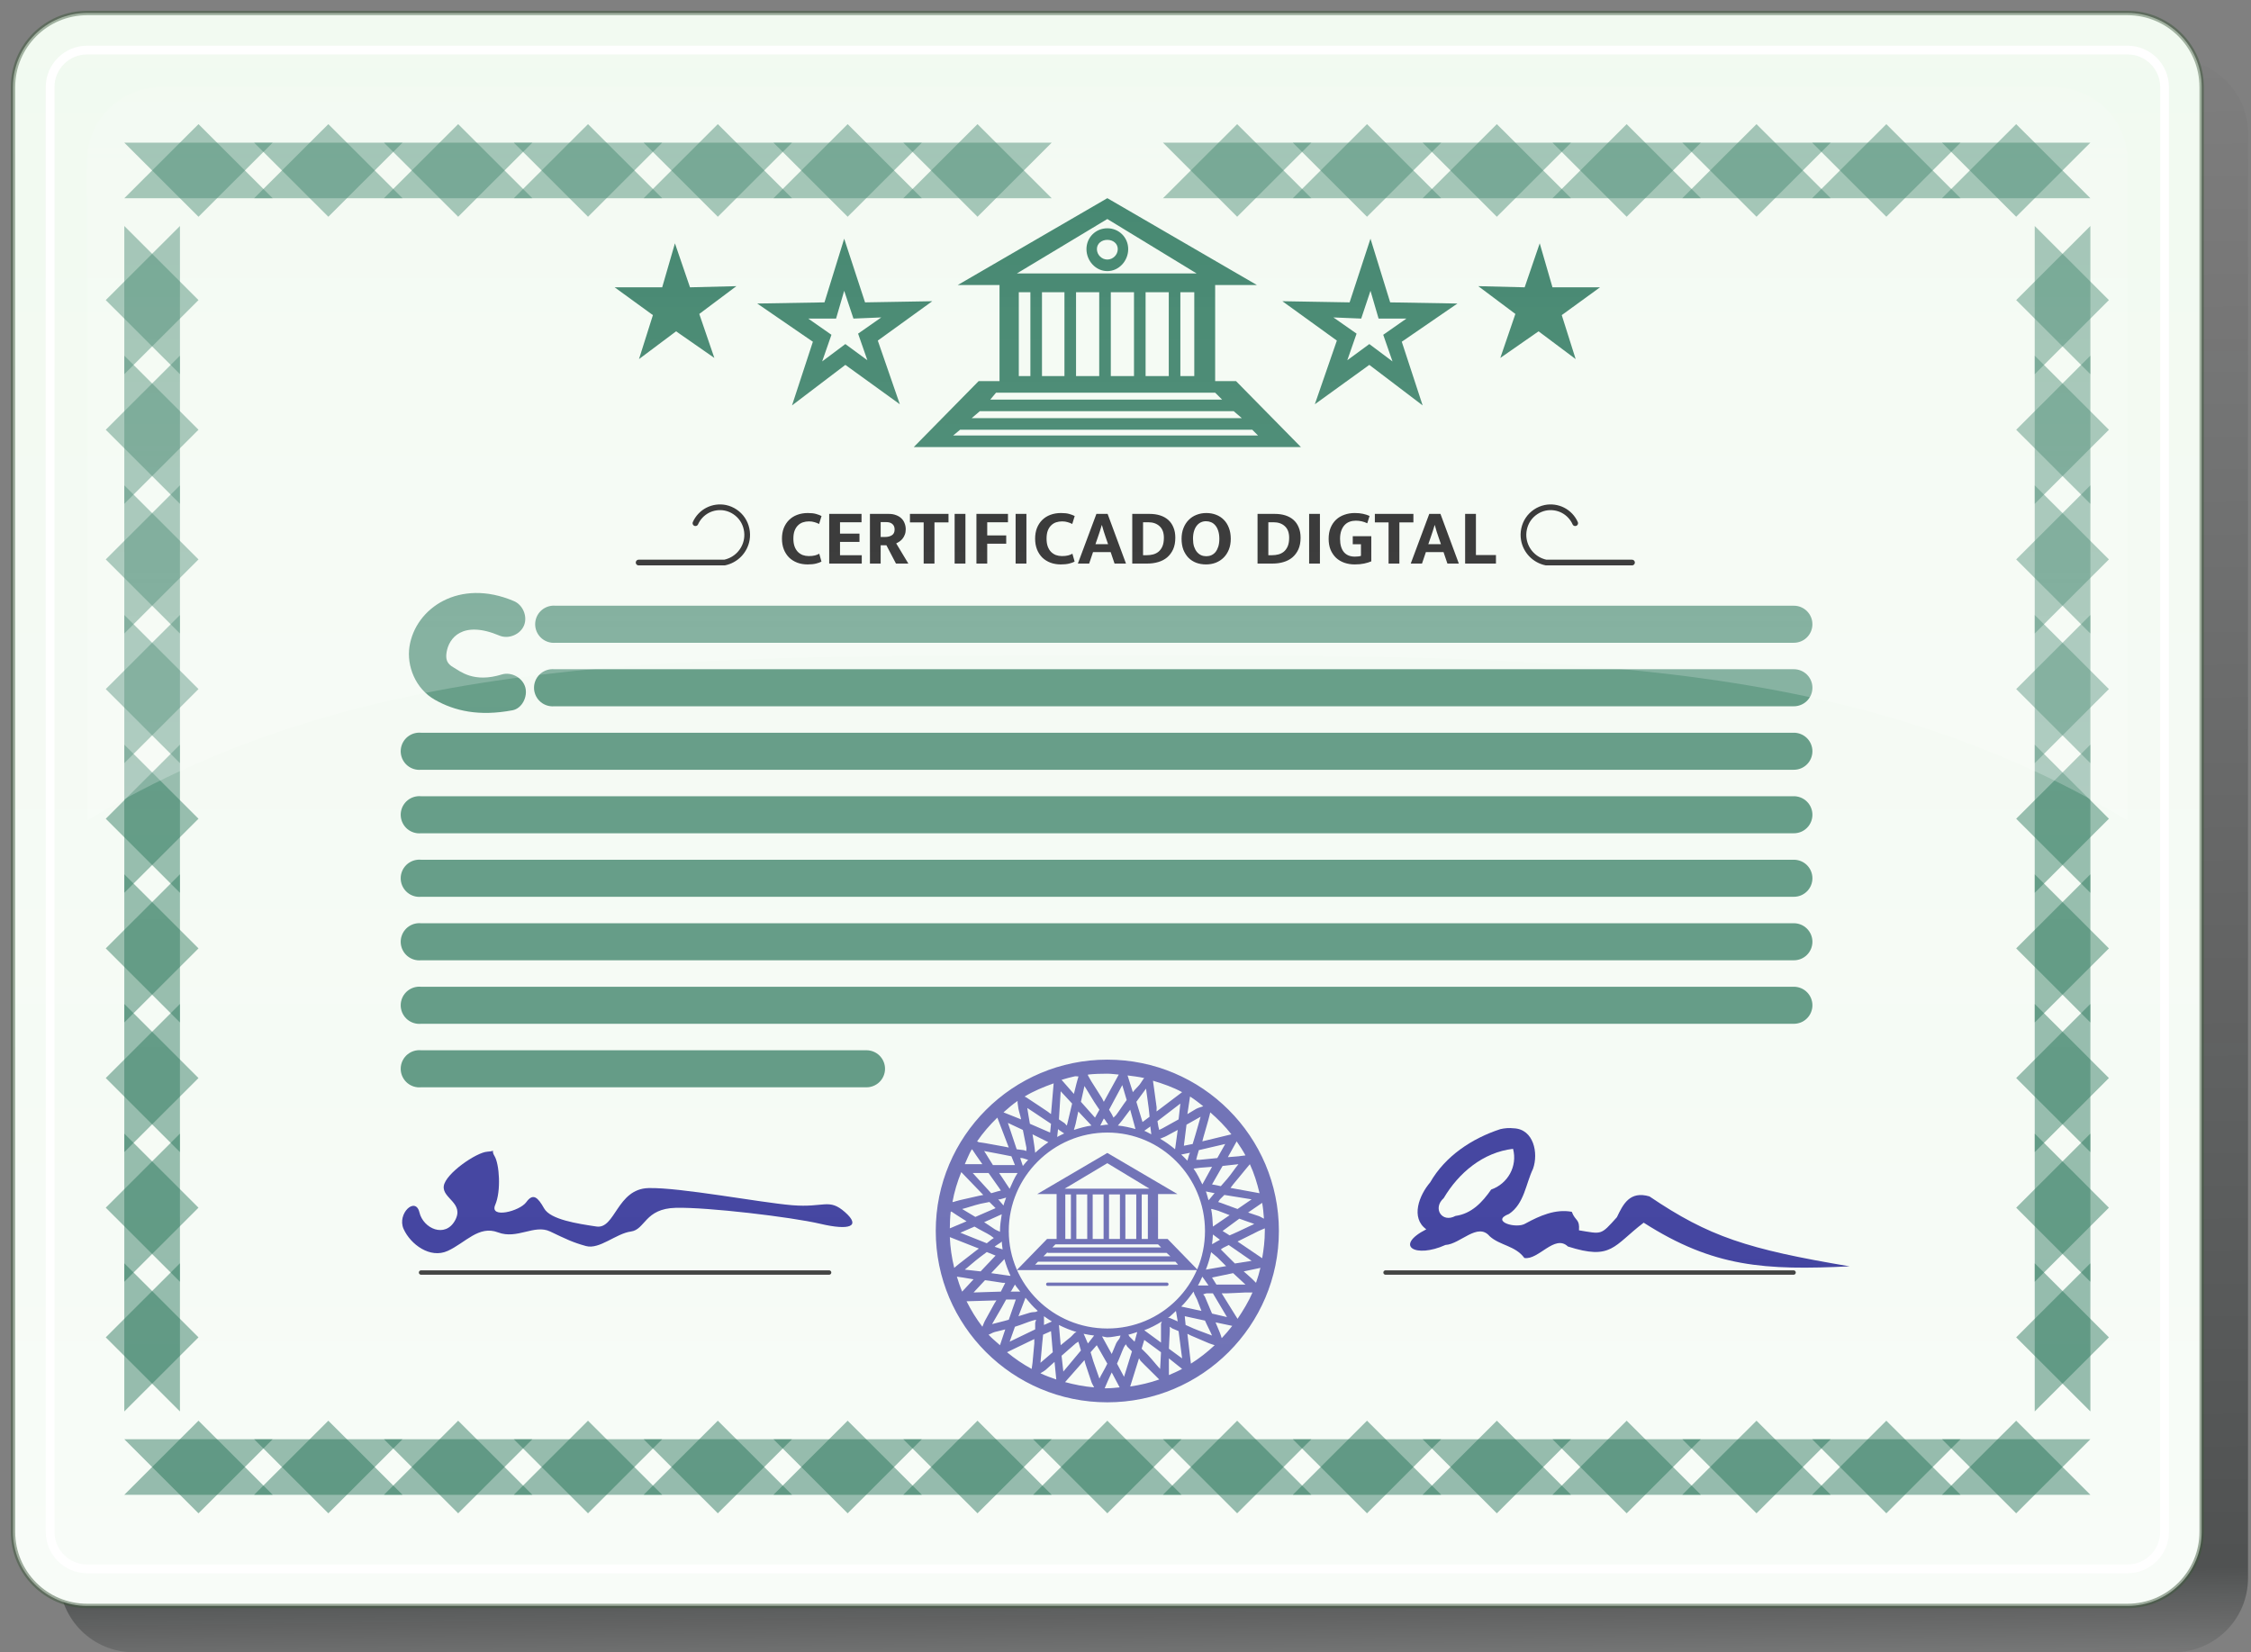 <svg width="173" height="127" viewBox="0 0 173 127" fill="none" xmlns="http://www.w3.org/2000/svg">
<rect x="0" y="0" width="173" height="127" fill="#808080" stroke="none"/>
<g id="certificado-a1">
<g id="layer1">
<path id="rect3592-3" d="M167.068 4.56H10.265C7.116 4.56 4.563 7.109 4.563 10.255V121.305C4.563 124.451 7.116 127 10.265 127H167.068C170.218 127 172.77 124.451 172.77 121.305V10.255C172.77 7.109 170.218 4.56 167.068 4.56Z" fill="url(#paint0_linear_596_844)"/>
<path id="rect3592" d="M163.505 1H6.702C3.553 1 1 3.55 1 6.695V117.746C1 120.891 3.553 123.441 6.702 123.441H163.505C166.654 123.441 169.207 120.891 169.207 117.746V6.695C169.207 3.55 166.654 1 163.505 1Z" fill="url(#paint1_linear_596_844)" stroke="#3E573C" stroke-opacity="0.498" stroke-width="0.337" stroke-linecap="round" stroke-linejoin="round"/>
<path id="rect3592-9" d="M163.505 3.847H6.702C5.127 3.847 3.851 5.122 3.851 6.695V117.745C3.851 119.318 5.127 120.593 6.702 120.593H163.505C165.079 120.593 166.356 119.318 166.356 117.745V6.695C166.356 5.122 165.079 3.847 163.505 3.847Z" stroke="white" stroke-width="0.673" stroke-linecap="round"/>
</g>
<g id="layer2">
<g id="g9232">
<path id="path3797-4-02" opacity="0.46" d="M15.255 9.542L9.553 15.237H20.957L15.255 9.542ZM35.212 9.542L29.51 15.237H40.914L35.212 9.542ZM55.169 9.542L49.467 15.237H60.871L55.169 9.542ZM75.126 9.542L69.424 15.237H80.828L75.126 9.542ZM95.082 9.542L89.38 15.237H100.784L95.082 9.542ZM115.039 9.542L109.337 15.237H120.741L115.039 9.542ZM134.996 9.542L129.294 15.237H140.698L134.996 9.542ZM154.953 9.542L149.251 15.237H160.655L154.953 9.542ZM19.532 10.966L25.234 16.661L30.936 10.966H19.532ZM39.489 10.966L45.191 16.661L50.892 10.966H39.489ZM59.445 10.966L65.147 16.661L70.849 10.966H59.445ZM99.359 10.966L105.061 16.661L110.763 10.966H99.359ZM119.316 10.966L125.017 16.661L130.719 10.966H119.316ZM139.272 10.966L144.974 16.661L150.676 10.966H139.272ZM13.83 17.372L8.128 23.067L13.83 28.762V17.372ZM156.378 17.372V28.762L162.08 23.067L156.378 17.372ZM9.553 27.339V38.728L15.255 33.033L9.553 27.339ZM160.655 27.339L154.953 33.033L160.655 38.728V27.339ZM13.83 37.305L8.128 43L13.83 48.694V37.305ZM156.378 37.305V48.694L162.08 43L156.378 37.305ZM9.553 47.271V58.661L15.255 52.966L9.553 47.271ZM160.655 47.271L154.953 52.966L160.655 58.661V47.271ZM13.83 57.237L8.128 62.932L13.83 68.627V57.237ZM156.378 57.237V68.627L162.08 62.932L156.378 57.237ZM9.553 67.203V78.593L15.255 72.898L9.553 67.203ZM160.655 67.203L154.953 72.898L160.655 78.593V67.203ZM13.83 77.169L8.128 82.864L13.83 88.559V77.169ZM156.378 77.169V88.559L162.08 82.864L156.378 77.169ZM9.553 87.135V98.525L15.255 92.83L9.553 87.135ZM160.655 87.135L154.953 92.83L160.655 98.525V87.135ZM13.83 97.101L8.128 102.796L13.83 108.491V97.101ZM156.378 97.101V108.491L162.08 102.796L156.378 97.101ZM25.234 109.203L19.532 114.898H30.936L25.234 109.203ZM45.191 109.203L39.489 114.898H50.892L45.191 109.203ZM65.147 109.203L59.445 114.898H70.849L65.147 109.203ZM85.104 109.203L79.402 114.898H90.806L85.104 109.203ZM105.061 109.203L99.359 114.898H110.763L105.061 109.203ZM125.017 109.203L119.316 114.898H130.719L125.017 109.203ZM144.974 109.203L139.272 114.898H150.676L144.974 109.203ZM9.553 110.627L15.255 116.322L20.957 110.627H9.553ZM29.51 110.627L35.212 116.322L40.914 110.627H29.51ZM49.467 110.627L55.169 116.322L60.871 110.627H49.467ZM69.424 110.627L75.126 116.322L80.828 110.627H69.424ZM89.38 110.627L95.082 116.322L100.784 110.627H89.38ZM109.337 110.627L115.039 116.322L120.741 110.627H109.337ZM129.294 110.627L134.996 116.322L140.698 110.627H129.294ZM149.251 110.627L154.953 116.322L160.655 110.627H149.251Z" fill="#1E6E52"/>
<path id="path3797-4" opacity="0.46" d="M25.234 9.542L19.532 15.237H30.936L25.234 9.542ZM45.191 9.542L39.489 15.237H50.892L45.191 9.542ZM65.147 9.542L59.445 15.237H70.849L65.147 9.542ZM105.061 9.542L99.359 15.237H110.763L105.061 9.542ZM125.017 9.542L119.316 15.237H130.719L125.017 9.542ZM144.974 9.542L139.272 15.237H150.676L144.974 9.542ZM9.553 10.966L15.255 16.661L20.957 10.966H9.553ZM29.51 10.966L35.212 16.661L40.914 10.966H29.51ZM49.467 10.966L55.169 16.661L60.871 10.966H49.467ZM69.424 10.966L75.126 16.661L80.828 10.966H69.424ZM89.38 10.966L95.082 16.661L100.784 10.966H89.38ZM109.337 10.966L115.039 16.661L120.741 10.966H109.337ZM129.294 10.966L134.996 16.661L140.698 10.966H129.294ZM149.251 10.966L154.953 16.661L160.655 10.966H149.251ZM9.553 17.372V28.762L15.255 23.067L9.553 17.372ZM160.655 17.372L154.953 23.067L160.655 28.762V17.372ZM13.83 27.339L8.128 33.033L13.83 38.728V27.339ZM156.378 27.339V38.728L162.08 33.033L156.378 27.339ZM9.553 37.305V48.694L15.255 43L9.553 37.305ZM160.655 37.305L154.953 43L160.655 48.694V37.305ZM13.83 47.271L8.128 52.966L13.83 58.661V47.271ZM156.378 47.271V58.661L162.08 52.966L156.378 47.271ZM9.553 57.237V68.627L15.255 62.932L9.553 57.237ZM160.655 57.237L154.953 62.932L160.655 68.627V57.237ZM13.83 67.203L8.128 72.898L13.83 78.593V67.203ZM156.378 67.203V78.593L162.08 72.898L156.378 67.203ZM9.553 77.169V88.559L15.255 82.864L9.553 77.169ZM160.655 77.169L154.953 82.864L160.655 88.559V77.169ZM13.83 87.135L8.128 92.83L13.83 98.525V87.135ZM156.378 87.135V98.525L162.08 92.83L156.378 87.135ZM9.553 97.101V108.491L15.255 102.796L9.553 97.101ZM160.655 97.101L154.953 102.796L160.655 108.491V97.101ZM15.255 109.203L9.553 114.898H20.957L15.255 109.203ZM35.212 109.203L29.51 114.898H40.914L35.212 109.203ZM55.169 109.203L49.467 114.898H60.871L55.169 109.203ZM75.126 109.203L69.424 114.898H80.828L75.126 109.203ZM95.082 109.203L89.38 114.898H100.784L95.082 109.203ZM115.039 109.203L109.337 114.898H120.741L115.039 109.203ZM134.996 109.203L129.294 114.898H140.698L134.996 109.203ZM154.953 109.203L149.251 114.898H160.655L154.953 109.203ZM19.532 110.627L25.234 116.322L30.936 110.627H19.532ZM39.489 110.627L45.191 116.322L50.892 110.627H39.489ZM59.445 110.627L65.147 116.322L70.849 110.627H59.445ZM79.402 110.627L85.104 116.322L90.806 110.627H79.402ZM99.359 110.627L105.061 116.322L110.763 110.627H99.359ZM119.316 110.627L125.017 116.322L130.719 110.627H119.316ZM139.272 110.627L144.974 116.322L150.676 110.627H139.272Z" fill="#1E6E52"/>
<path id="path5115" opacity="0.7" d="M42.428 46.559C42.241 46.577 42.059 46.631 41.893 46.718C41.727 46.806 41.579 46.926 41.459 47.07C41.339 47.215 41.249 47.382 41.194 47.561C41.138 47.741 41.119 47.929 41.136 48.116C41.154 48.303 41.208 48.485 41.296 48.651C41.384 48.817 41.503 48.964 41.648 49.084C41.793 49.204 41.96 49.294 42.14 49.349C42.319 49.404 42.508 49.424 42.695 49.407H137.846C138.035 49.409 138.223 49.374 138.398 49.304C138.573 49.234 138.733 49.129 138.867 48.997C139.002 48.864 139.109 48.706 139.182 48.532C139.255 48.358 139.292 48.171 139.292 47.983C139.292 47.794 139.255 47.607 139.182 47.433C139.109 47.259 139.002 47.101 138.867 46.969C138.733 46.836 138.573 46.732 138.398 46.661C138.223 46.591 138.035 46.556 137.846 46.559H42.695C42.606 46.551 42.517 46.551 42.428 46.559V46.559Z" fill="#1E6E52"/>
<path id="path5115-4" opacity="0.7" d="M42.34 51.44C42.153 51.458 41.971 51.512 41.805 51.6C41.639 51.688 41.491 51.807 41.371 51.952C41.251 52.096 41.161 52.263 41.106 52.443C41.05 52.622 41.031 52.811 41.048 52.998C41.066 53.184 41.12 53.366 41.208 53.532C41.296 53.698 41.416 53.845 41.56 53.965C41.705 54.085 41.872 54.175 42.052 54.23C42.231 54.286 42.42 54.305 42.608 54.288H137.847C138.036 54.291 138.224 54.256 138.399 54.185C138.575 54.115 138.734 54.011 138.869 53.878C139.003 53.745 139.11 53.588 139.183 53.414C139.256 53.24 139.293 53.053 139.293 52.864C139.293 52.675 139.256 52.489 139.183 52.315C139.11 52.141 139.003 51.983 138.869 51.85C138.734 51.718 138.575 51.613 138.399 51.543C138.224 51.472 138.036 51.438 137.847 51.44H42.608C42.519 51.432 42.429 51.432 42.34 51.44Z" fill="#1E6E52"/>
<path id="path5115-7" opacity="0.7" d="M32.094 56.322C31.907 56.339 31.725 56.393 31.559 56.481C31.392 56.569 31.245 56.688 31.125 56.833C31.005 56.978 30.915 57.144 30.86 57.324C30.804 57.503 30.785 57.692 30.802 57.879C30.82 58.066 30.874 58.248 30.962 58.414C31.05 58.58 31.169 58.727 31.314 58.847C31.459 58.966 31.626 59.056 31.806 59.112C31.985 59.167 32.174 59.187 32.361 59.169H137.847C138.036 59.172 138.223 59.137 138.399 59.067C138.574 58.996 138.734 58.892 138.868 58.759C139.003 58.627 139.109 58.469 139.182 58.295C139.255 58.121 139.293 57.934 139.293 57.745C139.293 57.557 139.255 57.37 139.182 57.196C139.109 57.022 139.003 56.864 138.868 56.731C138.734 56.599 138.574 56.495 138.399 56.424C138.223 56.354 138.036 56.319 137.847 56.322H32.361C32.273 56.313 32.183 56.313 32.094 56.322Z" fill="#1E6E52"/>
<path id="path5115-4-8" opacity="0.7" d="M32.094 66.084C31.907 66.102 31.725 66.156 31.559 66.244C31.392 66.332 31.245 66.451 31.125 66.596C31.005 66.74 30.915 66.907 30.86 67.087C30.804 67.266 30.785 67.455 30.802 67.642C30.82 67.829 30.874 68.01 30.962 68.176C31.05 68.342 31.169 68.49 31.314 68.609C31.459 68.729 31.626 68.819 31.806 68.875C31.985 68.93 32.174 68.949 32.361 68.932H137.847C138.036 68.934 138.223 68.9 138.399 68.829C138.574 68.759 138.734 68.654 138.868 68.522C139.003 68.39 139.109 68.232 139.182 68.058C139.255 67.884 139.293 67.697 139.293 67.508C139.293 67.319 139.255 67.133 139.182 66.959C139.109 66.784 139.003 66.627 138.868 66.494C138.734 66.362 138.574 66.257 138.399 66.187C138.223 66.117 138.036 66.082 137.847 66.084H32.361C32.273 66.076 32.183 66.076 32.094 66.084V66.084Z" fill="#1E6E52"/>
<path id="path5115-7-1" opacity="0.7" d="M32.094 70.966C31.907 70.983 31.725 71.037 31.559 71.125C31.392 71.213 31.245 71.332 31.125 71.477C31.005 71.622 30.915 71.788 30.86 71.968C30.804 72.147 30.785 72.336 30.802 72.523C30.82 72.71 30.874 72.892 30.962 73.058C31.05 73.224 31.169 73.371 31.314 73.491C31.459 73.61 31.626 73.701 31.806 73.756C31.985 73.811 32.174 73.831 32.361 73.813H137.847C138.036 73.816 138.223 73.781 138.399 73.711C138.574 73.64 138.734 73.536 138.868 73.403C139.003 73.271 139.109 73.113 139.182 72.939C139.255 72.765 139.293 72.578 139.293 72.389C139.293 72.201 139.255 72.014 139.182 71.84C139.109 71.666 139.003 71.508 138.868 71.376C138.734 71.243 138.574 71.139 138.399 71.068C138.223 70.998 138.036 70.963 137.847 70.966H32.361C32.273 70.957 32.183 70.957 32.094 70.966Z" fill="#1E6E52"/>
<path id="path5115-4-5-3" opacity="0.7" d="M32.094 75.847C31.907 75.865 31.725 75.919 31.559 76.007C31.392 76.094 31.245 76.214 31.125 76.358C31.005 76.503 30.915 76.67 30.86 76.849C30.804 77.029 30.785 77.217 30.802 77.404C30.82 77.591 30.874 77.773 30.962 77.939C31.05 78.105 31.169 78.252 31.314 78.372C31.459 78.492 31.626 78.582 31.806 78.637C31.985 78.693 32.174 78.712 32.361 78.695H137.847C138.036 78.697 138.223 78.662 138.399 78.592C138.574 78.522 138.734 78.417 138.868 78.285C139.003 78.152 139.109 77.994 139.182 77.82C139.255 77.646 139.293 77.46 139.293 77.271C139.293 77.082 139.255 76.895 139.182 76.721C139.109 76.547 139.003 76.389 138.868 76.257C138.734 76.124 138.574 76.02 138.399 75.95C138.223 75.879 138.036 75.844 137.847 75.847H32.361C32.273 75.839 32.183 75.839 32.094 75.847Z" fill="#1E6E52"/>
<path id="path5115-4-5-3-7" opacity="0.7" d="M32.094 80.728C31.907 80.746 31.725 80.8 31.559 80.888C31.392 80.976 31.245 81.095 31.125 81.24C31.005 81.384 30.915 81.551 30.86 81.731C30.804 81.91 30.785 82.099 30.802 82.286C30.82 82.473 30.874 82.654 30.962 82.82C31.05 82.986 31.169 83.133 31.314 83.253C31.459 83.373 31.626 83.463 31.806 83.519C31.985 83.574 32.174 83.593 32.361 83.576H66.573C66.762 83.579 66.949 83.544 67.125 83.473C67.3 83.403 67.46 83.299 67.594 83.166C67.728 83.034 67.835 82.876 67.908 82.702C67.981 82.528 68.019 82.341 68.019 82.152C68.019 81.963 67.981 81.777 67.908 81.603C67.835 81.429 67.728 81.271 67.594 81.138C67.46 81.006 67.3 80.901 67.125 80.831C66.949 80.761 66.762 80.726 66.573 80.728H32.361C32.273 80.72 32.183 80.72 32.094 80.728Z" fill="#1E6E52"/>
<path id="path5251" opacity="0.7" d="M39.476 46.195C35.309 44.431 31.927 46.735 31.47 49.7C31.242 51.183 31.923 52.942 33.43 53.793C34.937 54.645 36.804 55.082 39.387 54.596C40.127 54.457 40.577 53.539 40.367 52.816C40.157 52.094 39.308 51.628 38.585 51.838C36.396 52.519 35.364 51.589 34.855 51.302C34.347 51.015 34.238 50.682 34.321 50.145C34.486 49.072 35.517 47.641 38.407 48.864C39.106 49.144 39.998 48.762 40.278 48.063C40.558 47.364 40.176 46.474 39.476 46.195Z" fill="#1E6E52"/>
<path id="path5614-8" d="M85.104 15.233L73.611 21.907H76.818V29.293H75.215L70.226 34.365H99.983L94.993 29.293H93.39V21.907H96.597L85.104 15.233ZM85.104 16.835L91.964 21.017H78.155L85.104 16.835ZM85.104 17.547C84.207 17.547 83.5 18.253 83.5 19.149C83.5 20.045 84.207 20.839 85.104 20.839C86.001 20.839 86.708 20.045 86.708 19.149C86.708 18.253 86.001 17.547 85.104 17.547ZM85.104 18.437C85.539 18.437 85.906 18.714 85.906 19.149C85.906 19.583 85.539 19.95 85.104 19.95C84.669 19.95 84.302 19.583 84.302 19.149C84.302 18.714 84.669 18.437 85.104 18.437ZM78.299 22.461H79.19V28.905H78.299V22.461ZM80.081 22.461H81.808V28.905H80.081V22.461ZM82.699 22.461H84.48V28.905H82.699V22.461ZM85.371 22.461H87.153V28.905H85.371V22.461ZM88.044 22.461H89.826V28.905H88.044V22.461ZM90.717 22.461H91.786V28.905H90.717V22.461ZM76.551 30.183H93.39L93.924 30.716H76.106L76.551 30.183ZM75.304 31.606H94.815L95.439 32.14H74.68L75.304 31.606ZM73.789 33.03H96.241L96.686 33.475H73.255L73.789 33.03Z" fill="#1E6E52"/>
<path id="path8537-9" fill-rule="evenodd" clip-rule="evenodd" d="M105.328 18.348L103.724 23.242L98.557 23.153L102.744 26.179L101.051 31.073L105.239 28.047L109.337 31.162L107.733 26.268L112.01 23.331L106.842 23.242L105.328 18.348ZM118.335 18.704L117.177 22.085L113.613 21.996L116.464 24.132L115.306 27.513L118.246 25.467L121.097 27.602L120.028 24.221L122.968 22.085H119.315L118.335 18.704ZM105.328 22.352L105.951 24.488H108.09L106.308 25.734L107.02 27.78L105.239 26.446L103.546 27.691L104.259 25.645L102.477 24.399L104.615 24.488L105.328 22.352Z" fill="#1E6E52"/>
<path id="path8537-9-3" fill-rule="evenodd" clip-rule="evenodd" d="M64.88 18.348L66.483 23.242L71.651 23.153L67.463 26.179L69.156 31.073L64.969 28.047L60.87 31.162L62.474 26.268L58.198 23.331L63.365 23.242L64.88 18.348ZM51.872 18.704L53.03 22.085L56.594 21.996L53.743 24.132L54.901 27.513L51.961 25.467L49.11 27.602L50.179 24.221L47.239 22.085H50.892L51.872 18.704ZM64.88 22.352L64.256 24.488H62.118L63.9 25.734L63.187 27.78L64.969 26.446L66.662 27.691L65.949 25.645L67.731 24.399L65.592 24.488L64.88 22.352Z" fill="#1E6E52"/>
<path id="path5115-4-5-3-0" opacity="0.7" d="M32.094 61.203C31.907 61.221 31.725 61.275 31.559 61.362C31.392 61.45 31.245 61.57 31.125 61.714C31.005 61.859 30.915 62.026 30.86 62.205C30.804 62.385 30.785 62.573 30.802 62.76C30.82 62.947 30.874 63.129 30.962 63.295C31.05 63.461 31.169 63.608 31.314 63.728C31.459 63.848 31.626 63.938 31.806 63.993C31.985 64.049 32.174 64.068 32.361 64.05H137.847C138.036 64.053 138.223 64.018 138.399 63.948C138.574 63.878 138.734 63.773 138.868 63.641C139.003 63.508 139.109 63.35 139.182 63.176C139.255 63.002 139.293 62.816 139.293 62.627C139.293 62.438 139.255 62.251 139.182 62.077C139.109 61.903 139.003 61.745 138.868 61.613C138.734 61.48 138.574 61.376 138.399 61.306C138.223 61.235 138.036 61.2 137.847 61.203H32.361C32.273 61.195 32.183 61.195 32.094 61.203V61.203Z" fill="#1E6E52"/>
</g>
</g>
<g id="layer5">
<path id="path5790" d="M121.061 40.216C120.872 39.79 120.533 39.432 120.118 39.219C119.703 39.006 119.215 38.939 118.758 39.033C118.228 39.143 117.747 39.468 117.445 39.917C117.144 40.366 117.024 40.932 117.113 41.465C117.184 41.896 117.389 42.303 117.692 42.617C117.995 42.932 118.395 43.152 118.823 43.24H125.427" stroke="black" stroke-width="0.438" stroke-linecap="round"/>
<path id="path5115-4-5-3-7-5" opacity="0.75" d="M32.36 97.814H63.721" stroke="black" stroke-width="0.337" stroke-linecap="round"/>
<path id="path5416" opacity="0.75" d="M37.453 88.525C36.614 88.575 34.243 90.201 34.107 91.163C33.972 92.126 35.723 92.47 34.964 93.824C34.205 95.178 32.534 94.443 32.234 93.188C31.934 91.933 30.494 93.29 31.018 94.464C31.543 95.638 33.05 96.775 34.413 96.149C35.775 95.524 36.797 94.165 38.275 94.728C39.754 95.291 41.066 94.08 42.283 94.66C43.501 95.241 44.012 95.497 45.04 95.779C46.068 96.061 47.354 94.812 48.482 94.663C49.611 94.514 49.531 92.895 51.951 92.839C54.371 92.783 60.807 93.543 63.047 94.069C65.286 94.596 66.195 94.277 64.945 93.175C63.696 92.073 63.359 92.846 60.876 92.639C58.393 92.432 52.281 91.264 49.845 91.322C47.408 91.38 47.291 94.494 45.84 94.277C44.389 94.059 42.306 93.748 41.819 92.885C41.331 92.022 40.969 91.684 40.45 92.401C39.931 93.118 37.597 93.687 38.06 92.615C38.524 91.543 38.379 89.478 38.007 88.861C37.636 88.243 38.292 88.474 37.453 88.525V88.525ZM64.715 93.33C64.885 93.041 64.546 93.619 64.715 93.33V93.33Z" fill="#000080"/>
<path id="path5115-4-5-3-7-5-6" opacity="0.75" d="M106.485 97.814H137.846" stroke="black" stroke-width="0.337" stroke-linecap="round"/>
<path id="path5455" opacity="0.75" d="M115.305 86.793C113.121 87.507 111.075 88.864 109.914 90.886C109.076 91.86 108.387 93.606 109.617 94.491C107.108 95.774 108.793 96.734 111.089 95.695C112.237 95.63 113.563 93.926 114.484 95.02C115.278 95.746 116.456 95.739 117.156 96.696C118.24 96.877 119.487 94.841 120.5 95.812C123.876 96.892 123.989 95.766 126.325 93.982C131.69 97.418 135.653 97.653 142.156 97.338C134.286 96.016 131.338 95.055 126.768 91.962C125.251 91.519 124.743 92.565 124.266 93.562C123.005 94.971 123.126 94.859 121.352 94.569C121.418 93.674 121.084 93.897 120.798 93.146C119.542 92.909 118.321 93.456 117.252 94.039C116.564 94.494 114.489 93.876 115.98 93.308C117.152 92.51 117.253 91.026 117.819 89.842C118.25 88.643 117.875 86.79 116.341 86.727C115.996 86.687 115.643 86.713 115.305 86.793V86.793V86.793ZM116.285 88.306C116.641 89.652 115.877 90.99 114.604 91.435C113.926 92.409 113.106 93.293 111.861 93.463C110.812 94.029 110.083 92.868 110.956 92.095C112.101 90.155 113.982 88.571 116.285 88.306V88.306Z" fill="#000080"/>
<g id="g5781" opacity="0.75">
<path id="path5491" opacity="0.75" d="M85.103 81.45C77.824 81.45 71.917 87.35 71.917 94.62C71.917 101.89 77.824 107.79 85.103 107.79C92.382 107.79 98.289 101.89 98.289 94.62C98.289 87.35 92.382 81.45 85.103 81.45ZM85.103 82.53C85.406 82.53 85.685 82.576 85.982 82.598L84.833 84.692C84.775 84.595 84.757 84.52 84.697 84.421C84.414 83.954 84.104 83.49 83.886 83.138C83.777 82.962 83.684 82.771 83.615 82.665C83.602 82.644 83.626 82.614 83.615 82.598C84.088 82.542 84.616 82.53 85.103 82.53ZM86.658 82.665C87.093 82.722 87.524 82.767 87.943 82.868C87.922 82.888 87.895 82.911 87.876 82.936C87.796 83.034 87.732 83.177 87.605 83.341C87.467 83.519 87.236 83.724 87.064 83.949L86.658 82.665ZM82.601 82.733C82.688 82.715 82.784 82.749 82.872 82.733C82.865 82.76 82.88 82.77 82.872 82.8C82.839 82.922 82.785 83.072 82.736 83.273C82.683 83.493 82.602 83.805 82.534 84.084L81.587 83.003C81.921 82.904 82.256 82.803 82.601 82.733ZM88.619 83.071C89.4 83.308 90.146 83.567 90.851 83.949L88.89 85.434C88.874 85.315 88.906 85.219 88.89 85.097C88.821 84.554 88.743 84.021 88.687 83.611C88.659 83.406 88.639 83.263 88.619 83.138C88.616 83.119 88.624 83.088 88.619 83.071ZM80.978 83.273L80.775 85.637C80.679 85.569 80.603 85.502 80.505 85.434C80.055 85.122 79.63 84.857 79.288 84.624C79.117 84.507 78.988 84.422 78.882 84.354C78.849 84.333 78.78 84.313 78.747 84.286C79.442 83.861 80.2 83.553 80.978 83.273ZM86.253 83.408L86.591 84.556C86.28 84.964 86.014 85.4 85.779 85.705C85.717 85.786 85.628 85.842 85.576 85.907C85.529 85.831 85.501 85.734 85.441 85.637C85.382 85.54 85.304 85.41 85.238 85.299L86.253 83.408ZM83.345 83.476C83.557 83.819 83.816 84.241 84.089 84.692C84.22 84.908 84.367 85.089 84.495 85.299L84.156 85.907L83.075 84.692C83.182 84.251 83.263 83.812 83.345 83.476ZM88.078 83.678C88.133 84.084 88.213 84.622 88.281 85.164C88.313 85.411 88.326 85.611 88.349 85.84L87.808 86.245L87.335 84.692C87.603 84.34 87.874 83.942 88.078 83.678ZM81.519 83.881L82.398 84.827C82.281 85.336 82.153 85.863 82.06 86.245C82.032 86.362 82.015 86.424 81.993 86.515C81.921 86.467 81.879 86.373 81.79 86.312C81.683 86.24 81.508 86.131 81.384 86.042L81.519 83.881ZM91.46 84.286C91.815 84.506 92.144 84.775 92.474 85.029C92.361 85.086 92.115 85.134 91.933 85.232C91.739 85.336 91.495 85.507 91.257 85.637L91.46 84.286ZM78.206 84.624C78.215 84.657 78.199 84.718 78.206 84.759C78.225 84.884 78.236 85.028 78.273 85.232C78.314 85.455 78.423 85.754 78.476 86.042L77.124 85.502C77.483 85.187 77.811 84.895 78.206 84.624ZM90.716 84.827L90.58 86.042C90.132 86.293 89.702 86.535 89.363 86.718C89.263 86.772 89.172 86.811 89.093 86.853C89.08 86.766 89.04 86.692 89.025 86.583C89.01 86.471 88.975 86.305 88.957 86.177L90.716 84.827ZM78.95 85.164C79.283 85.392 79.734 85.674 80.167 85.975C80.386 86.127 80.561 86.233 80.775 86.38L80.708 87.055L79.153 86.38C79.07 85.96 79.009 85.49 78.95 85.164ZM86.861 85.299L87.267 86.785C86.823 86.661 86.385 86.563 85.915 86.515C85.994 86.416 86.126 86.274 86.253 86.11C86.424 85.888 86.643 85.596 86.861 85.299ZM82.872 85.434L83.886 86.515C83.425 86.582 82.966 86.712 82.534 86.853C82.566 86.73 82.62 86.582 82.669 86.38C82.731 86.124 82.791 85.762 82.872 85.434ZM93.015 85.502C93.602 86.014 94.159 86.575 94.638 87.19L92.406 87.731C92.436 87.635 92.444 87.558 92.474 87.461C92.632 86.937 92.763 86.439 92.879 86.042C92.938 85.844 92.982 85.624 93.015 85.502ZM92.271 85.84C92.156 86.232 92.023 86.734 91.865 87.258C91.794 87.495 91.731 87.702 91.662 87.933L90.986 88.068L91.189 86.448C91.586 86.221 91.97 86.002 92.271 85.84ZM76.65 85.907L77.529 88.204C77.409 88.18 77.314 88.159 77.191 88.136C76.653 88.034 76.111 87.94 75.704 87.866C75.5 87.829 75.355 87.818 75.23 87.798C75.187 87.791 75.13 87.74 75.095 87.731C75.551 87.068 76.074 86.465 76.65 85.907ZM84.833 85.975C84.846 85.996 84.887 86.022 84.9 86.042C85.009 86.219 85.102 86.341 85.171 86.448C85.147 86.447 85.126 86.448 85.103 86.448C84.921 86.448 84.741 86.503 84.562 86.515L84.833 85.975ZM77.462 86.312L78.612 86.853C78.705 87.341 78.814 87.835 78.882 88.204C78.901 88.305 78.868 88.392 78.882 88.474C78.8 88.459 78.78 88.425 78.679 88.406C78.534 88.379 78.311 88.371 78.138 88.339L77.462 86.312ZM88.416 86.583C88.419 86.602 88.414 86.632 88.416 86.65C88.444 86.856 88.465 87.065 88.484 87.19C88.301 87.106 88.134 86.991 87.943 86.92L88.416 86.583ZM81.316 86.785C81.339 86.8 81.362 86.838 81.384 86.853C81.555 86.97 81.684 87.054 81.79 87.123C81.599 87.206 81.432 87.296 81.249 87.393L81.316 86.785ZM90.513 86.853L90.31 88.339C89.948 88.035 89.571 87.766 89.16 87.528C89.273 87.47 89.451 87.424 89.634 87.326C89.87 87.198 90.215 87.015 90.513 86.853ZM85.103 87.055C89.263 87.055 92.609 90.465 92.609 94.62C92.609 98.775 89.263 102.116 85.103 102.116C80.943 102.116 77.529 98.775 77.529 94.62C77.529 90.465 80.943 87.055 85.103 87.055ZM79.355 87.19L80.573 87.798C80.211 88.039 79.877 88.316 79.558 88.609C79.538 88.484 79.528 88.272 79.491 88.068C79.445 87.818 79.415 87.506 79.355 87.19ZM95.043 87.731C95.282 88.078 95.518 88.439 95.72 88.811C95.593 88.818 95.385 88.863 95.179 88.879C94.954 88.896 94.641 88.924 94.367 88.946L95.043 87.731ZM94.164 87.933L93.556 89.014C93.058 89.055 92.576 89.121 92.203 89.149C92.083 89.158 92.026 89.143 91.933 89.149C91.958 89.059 91.966 88.995 92.001 88.879C92.039 88.749 92.089 88.558 92.136 88.406L94.164 87.933ZM74.689 88.339C74.704 88.36 74.737 88.374 74.757 88.406C74.826 88.512 74.911 88.641 75.028 88.811C75.151 88.993 75.34 89.253 75.501 89.487H74.148C74.327 89.105 74.473 88.697 74.689 88.339ZM75.636 88.474C76.031 88.546 76.546 88.647 77.056 88.744C77.301 88.79 77.502 88.835 77.732 88.879L78.003 89.554H76.312C76.058 89.172 75.835 88.764 75.636 88.474ZM91.46 88.609C91.448 88.649 91.403 88.706 91.392 88.744C91.333 88.943 91.29 89.094 91.257 89.217C91.112 89.05 90.941 88.898 90.783 88.744L91.46 88.609ZM78.409 89.014C78.446 89.021 78.508 89.007 78.544 89.014C78.748 89.051 78.892 89.129 79.017 89.149C78.879 89.302 78.738 89.459 78.612 89.622L78.409 89.014ZM95.179 89.487C94.917 89.794 94.644 90.236 94.3 90.635C94.132 90.829 93.987 90.989 93.826 91.175L93.15 91.04L93.962 89.622C94.403 89.584 94.835 89.513 95.179 89.487ZM96.058 89.487C96.391 90.201 96.612 90.933 96.802 91.716L94.57 91.31C94.649 91.219 94.694 91.131 94.773 91.04C95.131 90.626 95.452 90.207 95.72 89.892C95.853 89.734 95.978 89.585 96.058 89.487ZM93.15 89.689L92.406 91.04C92.203 90.626 91.997 90.195 91.73 89.824C91.857 89.817 92.064 89.773 92.271 89.757C92.515 89.738 92.839 89.714 93.15 89.689ZM73.878 90.095L75.569 91.85C75.444 91.877 75.356 91.889 75.23 91.918C74.697 92.043 74.145 92.158 73.743 92.256C73.542 92.305 73.391 92.358 73.269 92.391C73.249 92.396 73.221 92.386 73.202 92.391C73.348 91.583 73.58 90.837 73.878 90.095ZM74.757 90.162H75.974C76.269 90.582 76.568 90.993 76.786 91.31C76.844 91.395 76.874 91.444 76.921 91.513C76.839 91.533 76.752 91.556 76.65 91.58C76.516 91.613 76.338 91.682 76.177 91.716L74.757 90.162ZM76.786 90.162H78.206C77.962 90.536 77.778 90.965 77.597 91.378C77.528 91.272 77.444 91.144 77.327 90.973C77.18 90.758 76.98 90.432 76.786 90.162ZM92.677 91.58L93.353 91.716C93.335 91.736 93.302 91.763 93.285 91.783C93.151 91.941 93.027 92.09 92.947 92.188C92.927 92.213 92.901 92.236 92.879 92.256C92.809 92.023 92.766 91.804 92.677 91.58ZM94.097 91.85L96.193 92.188L95.111 92.931C94.644 92.766 94.175 92.582 93.826 92.458C93.722 92.421 93.706 92.421 93.623 92.391C93.677 92.327 93.692 92.266 93.759 92.188C93.841 92.091 93.997 91.966 94.097 91.85ZM77.327 92.053C77.257 92.262 77.176 92.445 77.124 92.661L76.718 92.188C76.755 92.179 76.819 92.197 76.853 92.188C77.055 92.139 77.204 92.085 77.327 92.053ZM76.042 92.391L76.515 92.864L74.96 93.539C74.591 93.315 74.231 93.107 73.946 92.931C74.34 92.835 74.846 92.648 75.366 92.526C75.606 92.469 75.812 92.447 76.042 92.391ZM97.004 92.458C97.073 92.849 97.11 93.271 97.14 93.674C97.026 93.627 96.905 93.533 96.734 93.472C96.52 93.395 96.194 93.289 95.922 93.201L97.004 92.458ZM93.082 92.931C93.105 92.936 93.126 92.922 93.15 92.931C93.269 92.976 93.428 92.997 93.623 93.066C93.866 93.153 94.191 93.291 94.502 93.404L93.218 94.282C93.199 93.836 93.17 93.356 93.082 92.931ZM73.067 93.134C73.083 93.144 73.113 93.12 73.134 93.134C73.24 93.203 73.364 93.295 73.54 93.404C73.744 93.53 74.028 93.716 74.284 93.877L72.999 94.417C73.006 93.998 73.018 93.541 73.067 93.134ZM76.989 93.336C76.925 93.747 76.853 94.191 76.853 94.62C76.853 94.643 76.853 94.664 76.853 94.687C76.747 94.618 76.624 94.593 76.448 94.484C76.221 94.345 75.934 94.124 75.636 93.944L76.989 93.336ZM95.246 93.674C95.665 93.829 96.071 93.963 96.396 94.079C96.032 94.254 95.589 94.463 95.111 94.687C94.889 94.792 94.711 94.859 94.502 94.957L93.962 94.62L95.246 93.674ZM74.892 94.282C75.33 94.545 75.781 94.755 76.109 94.957C76.206 95.017 76.304 95.112 76.38 95.16C76.311 95.213 76.264 95.228 76.177 95.295C76.083 95.367 75.948 95.481 75.839 95.565L73.81 94.755L74.892 94.282ZM97.207 94.417C97.208 94.483 97.207 94.554 97.207 94.62C97.207 95.339 97.124 96.029 97.004 96.713L95.111 95.43C95.21 95.383 95.281 95.342 95.382 95.295C95.877 95.062 96.361 94.799 96.734 94.62C96.921 94.53 97.095 94.474 97.207 94.417ZM93.218 94.89L93.759 95.295C93.571 95.385 93.398 95.508 93.285 95.565C93.229 95.594 93.187 95.612 93.15 95.633C93.182 95.384 93.209 95.145 93.218 94.89ZM72.999 95.092L75.23 95.97C75.134 96.044 75.058 96.099 74.96 96.173C74.524 96.504 74.07 96.865 73.743 97.118C73.579 97.245 73.435 97.377 73.337 97.456C73.152 96.691 73.031 95.907 72.999 95.092ZM76.989 95.43C77.01 95.636 77.02 95.837 77.056 96.038L76.448 95.835C76.469 95.819 76.495 95.784 76.515 95.768C76.68 95.641 76.822 95.577 76.921 95.498C76.946 95.478 76.959 95.451 76.989 95.43ZM94.435 95.7L96.193 96.916L94.908 97.118C94.564 96.792 94.222 96.421 93.962 96.173C93.882 96.098 93.889 96.098 93.826 96.038C93.907 95.999 93.926 95.952 94.029 95.903C94.142 95.849 94.303 95.762 94.435 95.7ZM75.839 96.24L76.515 96.511L75.366 97.726C74.921 97.669 74.479 97.636 74.148 97.591C74.472 97.341 74.862 96.976 75.298 96.646C75.494 96.497 75.654 96.382 75.839 96.24ZM93.082 96.24C93.094 96.264 93.123 96.281 93.15 96.308C93.24 96.397 93.406 96.503 93.556 96.646C93.744 96.825 93.998 97.095 94.232 97.321L92.677 97.591C92.846 97.161 92.987 96.703 93.082 96.24ZM77.191 96.781C77.314 97.224 77.472 97.655 77.665 98.064C77.646 98.059 77.618 98.067 77.597 98.064C77.472 98.045 77.33 98.024 77.124 97.996C76.862 97.962 76.505 97.906 76.177 97.861L77.191 96.781ZM96.869 97.456C96.773 97.854 96.665 98.223 96.531 98.604C96.442 98.515 96.343 98.41 96.193 98.267C96.034 98.115 95.789 97.915 95.584 97.726L96.869 97.456ZM94.773 97.861C95.109 98.173 95.465 98.497 95.72 98.739C95.314 98.751 94.765 98.728 94.232 98.739C93.959 98.745 93.746 98.733 93.488 98.739L93.15 98.199L94.773 97.861ZM73.54 98.132C73.665 98.151 73.808 98.171 74.013 98.199C74.228 98.228 74.552 98.298 74.825 98.334L73.946 99.28C73.784 98.898 73.662 98.532 73.54 98.132ZM92.406 98.132L92.879 98.807C92.84 98.808 92.782 98.806 92.744 98.807C92.537 98.813 92.33 98.801 92.203 98.807C92.14 98.81 92.11 98.803 92.068 98.807C92.202 98.587 92.293 98.365 92.406 98.132ZM75.704 98.402C76.195 98.459 76.685 98.555 77.056 98.604C77.158 98.618 77.177 98.593 77.259 98.604C77.218 98.682 77.176 98.778 77.124 98.874C77.063 98.987 76.992 99.148 76.921 99.28L74.825 99.347L75.704 98.402ZM78.003 98.739C78.12 98.937 78.276 99.094 78.409 99.28H77.665C77.678 99.256 77.72 99.235 77.732 99.212C77.831 99.03 77.945 98.852 78.003 98.739ZM91.73 99.28C91.744 99.32 91.775 99.423 91.798 99.482C91.844 99.6 91.921 99.696 92.001 99.888C92.099 100.125 92.219 100.452 92.339 100.766L90.783 100.428C91.136 100.084 91.444 99.682 91.73 99.28ZM95.72 99.347C95.927 99.341 96.134 99.354 96.261 99.347C95.959 100.051 95.535 100.746 95.111 101.373L93.894 99.415C94.014 99.412 94.108 99.417 94.232 99.415C94.779 99.403 95.306 99.36 95.72 99.347ZM92.744 99.415C92.875 99.411 93.068 99.419 93.218 99.415L94.3 101.238L93.15 100.968C92.949 100.486 92.759 100.048 92.609 99.685C92.572 99.594 92.504 99.557 92.474 99.482C92.562 99.479 92.633 99.418 92.744 99.415ZM78.814 99.752C79.109 100.107 79.411 100.465 79.761 100.766C79.726 100.774 79.669 100.821 79.626 100.833C79.504 100.866 79.352 100.842 79.153 100.901C78.908 100.972 78.58 101.076 78.273 101.171L78.814 99.752ZM77.327 99.888H78.07L77.529 101.441C77.082 101.578 76.583 101.68 76.245 101.779C76.439 101.419 76.725 100.975 76.989 100.495C77.112 100.271 77.203 100.098 77.327 99.888ZM76.583 99.955C76.539 100.034 76.492 100.078 76.448 100.158C76.184 100.637 75.9 101.144 75.704 101.508C75.606 101.691 75.558 101.869 75.501 101.981C75.034 101.377 74.631 100.71 74.284 100.023L76.583 99.955ZM90.378 100.766L90.513 101.576C90.471 101.559 90.417 101.525 90.378 101.508C90.186 101.43 90.022 101.352 89.904 101.306C89.845 101.283 89.809 101.319 89.769 101.306C89.99 101.151 90.173 100.941 90.378 100.766ZM80.234 101.171C80.433 101.317 80.632 101.448 80.843 101.576L80.234 101.846C80.236 101.827 80.233 101.797 80.234 101.779C80.25 101.572 80.227 101.432 80.234 101.306C80.237 101.264 80.235 101.204 80.234 101.171ZM91.054 101.171L92.609 101.508C92.793 101.931 93.017 102.333 93.15 102.657C92.771 102.502 92.235 102.328 91.73 102.116C91.503 102.021 91.337 101.931 91.121 101.846L91.054 101.171ZM79.626 101.441C79.62 101.534 79.567 101.591 79.558 101.711C79.549 101.835 79.569 102.037 79.558 102.184L77.597 103.129L78.003 101.981C78.504 101.83 78.978 101.619 79.355 101.508C79.471 101.474 79.536 101.467 79.626 101.441ZM89.296 101.576C89.292 101.618 89.231 101.715 89.228 101.779C89.222 101.905 89.234 102.044 89.228 102.251C89.221 102.515 89.237 102.859 89.228 103.197L87.943 102.251C88.428 102.071 88.859 101.84 89.296 101.576ZM93.421 101.644L94.705 101.914C94.451 102.248 94.181 102.553 93.894 102.859C93.856 102.746 93.827 102.62 93.759 102.454C93.669 102.236 93.54 101.918 93.421 101.644ZM81.384 101.846C81.818 102.066 82.262 102.246 82.736 102.386C82.703 102.412 82.65 102.414 82.601 102.454C82.503 102.534 82.421 102.657 82.263 102.792C82.065 102.96 81.773 103.18 81.519 103.4L81.384 101.846ZM89.904 101.981C89.987 102.015 90.002 102.073 90.107 102.116C90.236 102.169 90.427 102.259 90.58 102.319L90.851 104.413L89.837 103.67C89.848 103.172 89.894 102.692 89.904 102.319C89.907 102.208 89.901 102.069 89.904 101.981ZM77.259 102.184L76.853 103.4C76.562 103.128 76.237 102.887 75.974 102.589C76.096 102.557 76.249 102.444 76.448 102.386C76.663 102.324 76.982 102.266 77.259 102.184ZM80.775 102.319L80.911 103.94C80.576 104.227 80.222 104.532 79.964 104.75C79.994 104.346 80.055 103.795 80.099 103.264C80.12 103.017 80.148 102.826 80.167 102.589L80.775 102.319ZM87.402 102.386L87.199 103.129C87.181 103.11 87.15 103.081 87.132 103.062C86.989 102.912 86.883 102.814 86.794 102.724C86.76 102.69 86.754 102.616 86.726 102.589C86.958 102.542 87.178 102.453 87.402 102.386ZM83.277 102.522C83.537 102.58 83.82 102.624 84.089 102.657L83.615 103.264C83.601 103.225 83.561 103.167 83.548 103.129C83.478 102.934 83.39 102.775 83.345 102.657C83.323 102.597 83.294 102.56 83.277 102.522ZM91.257 102.522C91.356 102.562 91.427 102.615 91.527 102.657C92.032 102.868 92.564 103.108 92.947 103.264C93.106 103.329 93.242 103.354 93.353 103.4C92.788 103.929 92.186 104.404 91.527 104.818L91.257 102.522ZM86.117 102.657C86.097 102.694 86.078 102.803 86.05 102.859C85.993 102.972 85.869 103.078 85.779 103.264C85.673 103.486 85.572 103.797 85.441 104.075L84.697 102.724C84.832 102.731 84.967 102.792 85.103 102.792C85.457 102.792 85.775 102.7 86.117 102.657ZM79.491 102.927C79.481 103.045 79.501 103.146 79.491 103.264C79.445 103.809 79.386 104.338 79.355 104.75C79.34 104.957 79.294 105.097 79.288 105.223C78.602 104.851 77.992 104.432 77.394 103.94L79.491 102.927ZM87.943 102.994L89.228 103.94C89.217 104.398 89.171 104.873 89.16 105.223C88.882 104.931 88.575 104.526 88.214 104.142C88.05 103.968 87.897 103.831 87.74 103.67L87.943 102.994ZM82.872 103.129C82.902 103.212 82.902 103.228 82.939 103.332C82.983 103.454 83.021 103.66 83.075 103.805L81.722 105.426L81.587 104.21C81.977 103.874 82.375 103.514 82.669 103.264C82.747 103.198 82.808 103.183 82.872 103.129ZM86.523 103.332C86.576 103.387 86.595 103.469 86.658 103.535C86.75 103.63 86.889 103.762 86.996 103.872L86.388 105.831L85.847 104.818C86.065 104.354 86.221 103.882 86.388 103.535C86.43 103.446 86.488 103.405 86.523 103.332ZM84.292 103.4L85.103 104.818C84.905 105.24 84.647 105.649 84.495 105.966C84.356 105.581 84.201 105.132 84.021 104.615C83.94 104.382 83.9 104.164 83.818 103.94L84.292 103.4ZM87.537 104.413C87.598 104.476 87.612 104.551 87.673 104.615C88.048 105.014 88.469 105.397 88.755 105.696C88.898 105.845 89.003 105.944 89.093 106.034C88.373 106.286 87.636 106.461 86.861 106.574L87.537 104.413ZM89.837 104.413L90.851 105.223C90.534 105.395 90.17 105.552 89.837 105.696C89.838 105.574 89.831 105.468 89.837 105.291C89.844 105.046 89.828 104.712 89.837 104.413ZM83.345 104.548C83.378 104.64 83.38 104.726 83.413 104.818C83.593 105.334 83.746 105.847 83.886 106.236C83.947 106.407 84.041 106.528 84.089 106.641C83.326 106.58 82.574 106.431 81.857 106.236L83.345 104.548ZM81.046 104.683L81.181 106.034C80.763 105.892 80.36 105.745 79.964 105.561C80.062 105.481 80.212 105.424 80.37 105.291C80.557 105.132 80.818 104.889 81.046 104.683ZM85.441 105.493L86.05 106.641C85.731 106.666 85.429 106.709 85.103 106.709C85.037 106.709 84.966 106.71 84.9 106.709C84.958 106.596 85.013 106.422 85.103 106.236C85.2 106.035 85.313 105.744 85.441 105.493Z" fill="#000080"/>
<path id="path5614" opacity="0.75" d="M79.714 91.783H81.205V95.232H80.473L78.144 97.626H92.063L89.734 95.232H89.002V91.783H90.493L85.104 88.621L79.714 91.783V91.783ZM85.103 89.41L88.335 91.365H81.827L85.103 89.41ZM81.874 91.809H82.304V95.232H81.874V91.809ZM82.723 91.809H83.56V95.232H82.723V91.809ZM83.978 91.809H84.816V95.232H83.978V91.809ZM85.234 91.809H86.072V95.232H85.234V91.809ZM86.49 91.809H87.327V95.232H86.49V91.809ZM87.746 91.809H88.219V95.232H87.746V91.809ZM81.111 95.65H89.004L89.24 95.885H80.876L81.111 95.65V95.65ZM80.51 96.251V96.303H89.659L89.946 96.564H80.196L80.51 96.251V96.251ZM79.777 96.983H90.339L90.541 97.208H79.552L79.777 96.983H79.777Z" fill="#000080"/>
<path id="path5777" opacity="0.75" d="M80.525 98.714H89.68" stroke="#000080" stroke-width="0.256" stroke-linecap="round"/>
</g>
<path id="borda" d="M53.448 40.216C53.637 39.79 53.975 39.432 54.391 39.219C54.805 39.006 55.294 38.939 55.751 39.033C56.281 39.143 56.762 39.468 57.063 39.917C57.365 40.366 57.485 40.932 57.396 41.465C57.324 41.896 57.119 42.303 56.816 42.617C56.513 42.932 56.113 43.152 55.685 43.24H49.082" stroke="black" stroke-width="0.438" stroke-linecap="round"/>
<path id="CERTIFICADO DIGTAL" d="M62.157 42.743C62.343 42.743 62.501 42.727 62.63 42.694C62.759 42.662 62.87 42.617 62.963 42.561L63.133 43.167C63.036 43.223 62.898 43.274 62.721 43.318C62.543 43.363 62.327 43.385 62.072 43.385C61.785 43.385 61.521 43.341 61.279 43.252C61.036 43.159 60.826 43.028 60.648 42.858C60.475 42.684 60.339 42.476 60.242 42.234C60.145 41.987 60.097 41.711 60.097 41.404C60.097 41.105 60.143 40.834 60.236 40.592C60.333 40.349 60.467 40.143 60.636 39.974C60.81 39.8 61.02 39.666 61.266 39.574C61.513 39.481 61.788 39.434 62.09 39.434C62.349 39.434 62.561 39.458 62.727 39.507C62.896 39.555 63.034 39.608 63.139 39.664L62.951 40.276C62.846 40.22 62.729 40.173 62.599 40.137C62.474 40.097 62.333 40.077 62.175 40.077C62.01 40.077 61.854 40.101 61.709 40.149C61.563 40.198 61.436 40.276 61.327 40.386C61.218 40.49 61.131 40.628 61.066 40.798C61.006 40.963 60.975 41.165 60.975 41.404C60.975 41.634 61.006 41.834 61.066 42.003C61.127 42.169 61.21 42.306 61.315 42.416C61.424 42.525 61.549 42.607 61.691 42.664C61.836 42.716 61.992 42.743 62.157 42.743ZM63.728 39.501H66.213V40.143H64.559V41.016H66.055V41.652H64.559V42.676H66.231V43.318H63.728V39.501ZM66.859 39.501H68.307C68.521 39.501 68.709 39.533 68.871 39.598C69.036 39.658 69.174 39.743 69.283 39.852C69.392 39.957 69.473 40.083 69.525 40.228C69.582 40.369 69.61 40.523 69.61 40.688C69.61 40.842 69.586 40.979 69.537 41.1C69.493 41.218 69.434 41.321 69.362 41.41C69.293 41.494 69.214 41.567 69.125 41.628C69.04 41.684 68.957 41.731 68.877 41.767L69.81 43.318H68.859L68.125 41.913H67.683V43.318H66.859V39.501ZM67.683 41.276H68.01C68.228 41.276 68.406 41.232 68.543 41.143C68.685 41.054 68.755 40.907 68.755 40.701C68.755 40.519 68.699 40.379 68.586 40.282C68.477 40.181 68.315 40.131 68.101 40.131H67.683V41.276ZM72.897 39.501V40.155H71.818V43.318H70.988V40.155H69.934V39.501H72.897ZM74.198 39.501V43.318H73.368V39.501H74.198ZM77.467 39.501V40.143H75.873V41.155H77.333V41.791H75.873V43.318H75.043V39.501H77.467ZM78.885 39.501V43.318H78.055V39.501H78.885ZM81.614 42.743C81.8 42.743 81.958 42.727 82.087 42.694C82.216 42.662 82.327 42.617 82.42 42.561L82.59 43.167C82.493 43.223 82.356 43.274 82.178 43.318C82 43.363 81.784 43.385 81.529 43.385C81.243 43.385 80.978 43.341 80.736 43.252C80.493 43.159 80.283 43.028 80.105 42.858C79.932 42.684 79.796 42.476 79.699 42.234C79.602 41.987 79.554 41.711 79.554 41.404C79.554 41.105 79.6 40.834 79.693 40.592C79.79 40.349 79.924 40.143 80.093 39.974C80.267 39.8 80.477 39.666 80.723 39.574C80.97 39.481 81.245 39.434 81.547 39.434C81.806 39.434 82.018 39.458 82.184 39.507C82.353 39.555 82.491 39.608 82.596 39.664L82.408 40.276C82.303 40.22 82.186 40.173 82.056 40.137C81.931 40.097 81.79 40.077 81.632 40.077C81.467 40.077 81.311 40.101 81.166 40.149C81.02 40.198 80.893 40.276 80.784 40.386C80.675 40.49 80.588 40.628 80.523 40.798C80.463 40.963 80.433 41.165 80.433 41.404C80.433 41.634 80.463 41.834 80.523 42.003C80.584 42.169 80.667 42.306 80.772 42.416C80.881 42.525 81.006 42.607 81.148 42.664C81.293 42.716 81.449 42.743 81.614 42.743ZM84.191 41.828H85.161L84.985 41.319C84.929 41.161 84.876 41.004 84.828 40.846C84.779 40.684 84.733 40.523 84.688 40.361H84.676C84.632 40.515 84.583 40.672 84.531 40.834C84.478 40.992 84.424 41.153 84.367 41.319L84.191 41.828ZM84.264 39.501H85.125L86.537 43.318H85.658L85.361 42.44H84.004L83.707 43.318H82.84L84.264 39.501ZM88.353 39.501C88.648 39.501 88.917 39.539 89.159 39.616C89.401 39.693 89.61 39.808 89.783 39.961C89.957 40.115 90.09 40.307 90.183 40.537C90.28 40.763 90.329 41.028 90.329 41.331C90.329 41.678 90.272 41.977 90.159 42.228C90.046 42.474 89.892 42.68 89.698 42.846C89.505 43.007 89.276 43.127 89.014 43.203C88.755 43.28 88.481 43.318 88.19 43.318H87.02V39.501H88.353ZM87.85 42.676H88.135C88.305 42.676 88.468 42.656 88.626 42.615C88.787 42.571 88.929 42.498 89.05 42.397C89.171 42.292 89.268 42.155 89.341 41.985C89.414 41.812 89.45 41.593 89.45 41.331C89.45 40.947 89.341 40.654 89.123 40.452C88.905 40.246 88.612 40.143 88.244 40.143H87.85V42.676ZM92.712 39.434C92.983 39.434 93.233 39.479 93.463 39.568C93.694 39.656 93.891 39.786 94.057 39.955C94.223 40.121 94.352 40.327 94.445 40.573C94.542 40.82 94.59 41.1 94.59 41.416C94.59 41.723 94.542 41.997 94.445 42.24C94.348 42.482 94.215 42.688 94.045 42.858C93.875 43.028 93.673 43.159 93.439 43.252C93.209 43.341 92.958 43.385 92.688 43.385C92.417 43.385 92.166 43.343 91.936 43.258C91.706 43.169 91.508 43.042 91.342 42.876C91.177 42.706 91.046 42.5 90.948 42.258C90.856 42.011 90.809 41.731 90.809 41.416C90.809 41.109 90.858 40.834 90.955 40.592C91.052 40.345 91.185 40.137 91.355 39.967C91.524 39.794 91.724 39.662 91.954 39.574C92.189 39.481 92.441 39.434 92.712 39.434ZM91.688 41.416C91.688 41.642 91.714 41.84 91.767 42.01C91.823 42.175 91.898 42.315 91.991 42.428C92.084 42.537 92.191 42.62 92.312 42.676C92.437 42.729 92.57 42.755 92.712 42.755C92.849 42.755 92.978 42.729 93.1 42.676C93.225 42.62 93.332 42.537 93.421 42.428C93.51 42.315 93.58 42.175 93.633 42.01C93.686 41.84 93.712 41.642 93.712 41.416C93.712 41.181 93.683 40.979 93.627 40.81C93.574 40.64 93.502 40.501 93.409 40.392C93.316 40.279 93.207 40.196 93.082 40.143C92.96 40.091 92.829 40.064 92.688 40.064C92.546 40.064 92.415 40.093 92.294 40.149C92.173 40.206 92.068 40.291 91.979 40.404C91.89 40.513 91.819 40.652 91.767 40.822C91.714 40.992 91.688 41.189 91.688 41.416ZM97.981 39.501C98.276 39.501 98.545 39.539 98.787 39.616C99.029 39.693 99.237 39.808 99.411 39.961C99.585 40.115 99.718 40.307 99.811 40.537C99.908 40.763 99.957 41.028 99.957 41.331C99.957 41.678 99.9 41.977 99.787 42.228C99.674 42.474 99.52 42.68 99.326 42.846C99.132 43.007 98.904 43.127 98.642 43.203C98.383 43.28 98.108 43.318 97.817 43.318H96.648V39.501H97.981ZM97.478 42.676H97.763C97.933 42.676 98.096 42.656 98.254 42.615C98.415 42.571 98.557 42.498 98.678 42.397C98.799 42.292 98.896 42.155 98.969 41.985C99.042 41.812 99.078 41.593 99.078 41.331C99.078 40.947 98.969 40.654 98.751 40.452C98.533 40.246 98.24 40.143 97.872 40.143H97.478V42.676ZM101.443 39.501V43.318H100.613V39.501H101.443ZM104.118 39.434C104.356 39.434 104.568 39.454 104.754 39.495C104.94 39.535 105.107 39.59 105.257 39.658L105.081 40.222C104.94 40.153 104.794 40.103 104.645 40.07C104.495 40.038 104.348 40.022 104.202 40.022C104.037 40.022 103.879 40.048 103.73 40.101C103.584 40.153 103.457 40.236 103.348 40.349C103.239 40.462 103.152 40.608 103.087 40.785C103.023 40.959 102.99 41.169 102.99 41.416C102.99 41.856 103.087 42.195 103.281 42.434C103.479 42.668 103.76 42.785 104.124 42.785C104.334 42.785 104.491 42.765 104.596 42.724V41.834H103.966V41.216H105.39V43.149C105.232 43.217 105.049 43.274 104.839 43.318C104.629 43.363 104.388 43.385 104.118 43.385C103.835 43.385 103.57 43.343 103.324 43.258C103.081 43.173 102.869 43.048 102.687 42.882C102.51 42.712 102.368 42.506 102.263 42.264C102.162 42.018 102.112 41.735 102.112 41.416C102.112 41.096 102.162 40.814 102.263 40.567C102.368 40.317 102.51 40.109 102.687 39.943C102.865 39.778 103.075 39.652 103.318 39.568C103.564 39.479 103.831 39.434 104.118 39.434ZM108.627 39.501V40.155H107.549V43.318H106.718V40.155H105.664V39.501H108.627ZM109.773 41.828H110.743L110.567 41.319C110.51 41.161 110.458 41.004 110.409 40.846C110.361 40.684 110.314 40.523 110.27 40.361H110.258C110.214 40.515 110.165 40.672 110.113 40.834C110.06 40.992 110.005 41.153 109.949 41.319L109.773 41.828ZM109.846 39.501H110.706L112.118 43.318H111.24L110.943 42.44H109.585L109.288 43.318H108.422L109.846 39.501ZM112.602 39.501H113.432V42.664H114.971V43.318H112.602V39.501Z" fill="black"/>
</g>
<g id="layer4" opacity="0.6">
<path id="rect3592-4" opacity="0.6" d="M163.505 1H6.702C3.553 1 1 3.55 1 6.695V117.746C1 120.891 3.553 123.441 6.702 123.441H163.505C166.654 123.441 169.207 120.891 169.207 117.746V6.695C169.207 3.55 166.654 1 163.505 1Z" fill="url(#paint2_linear_596_844)"/>
<path id="rect3592-4-6" opacity="0.6" fill-rule="evenodd" clip-rule="evenodd" d="M12.404 6.695C9.245 6.695 6.702 9.235 6.702 12.39V63.062C28.244 50.058 52.273 50.386 85.104 50.386C117.935 50.386 141.964 50.058 163.505 63.062V12.39C163.505 9.235 160.962 6.695 157.803 6.695H12.404Z" fill="url(#paint3_linear_596_844)"/>
</g>
</g>
<defs>
<linearGradient id="paint0_linear_596_844" x1="119.315" y1="127.712" x2="117.893" y2="1" gradientUnits="userSpaceOnUse">
<stop stop-color="#000606" stop-opacity="0.063"/>
<stop offset="0.053" stop-color="#000606" stop-opacity="0.376"/>
<stop offset="1" stop-color="#000606" stop-opacity="0"/>
</linearGradient>
<linearGradient id="paint1_linear_596_844" x1="60.87" y1="123.441" x2="60.87" y2="1" gradientUnits="userSpaceOnUse">
<stop stop-color="#F8FCF8"/>
<stop offset="1" stop-color="#F0F9EF"/>
</linearGradient>
<linearGradient id="paint2_linear_596_844" x1="27.988" y1="-20.337" x2="27.988" y2="144.189" gradientUnits="userSpaceOnUse">
<stop stop-color="white" stop-opacity="0.329"/>
<stop offset="1" stop-color="white" stop-opacity="0"/>
</linearGradient>
<linearGradient id="paint3_linear_596_844" x1="83.459" y1="102.468" x2="83.459" y2="-22.534" gradientUnits="userSpaceOnUse">
<stop stop-color="white"/>
<stop offset="1" stop-color="white" stop-opacity="0"/>
</linearGradient>
</defs>
</svg>
